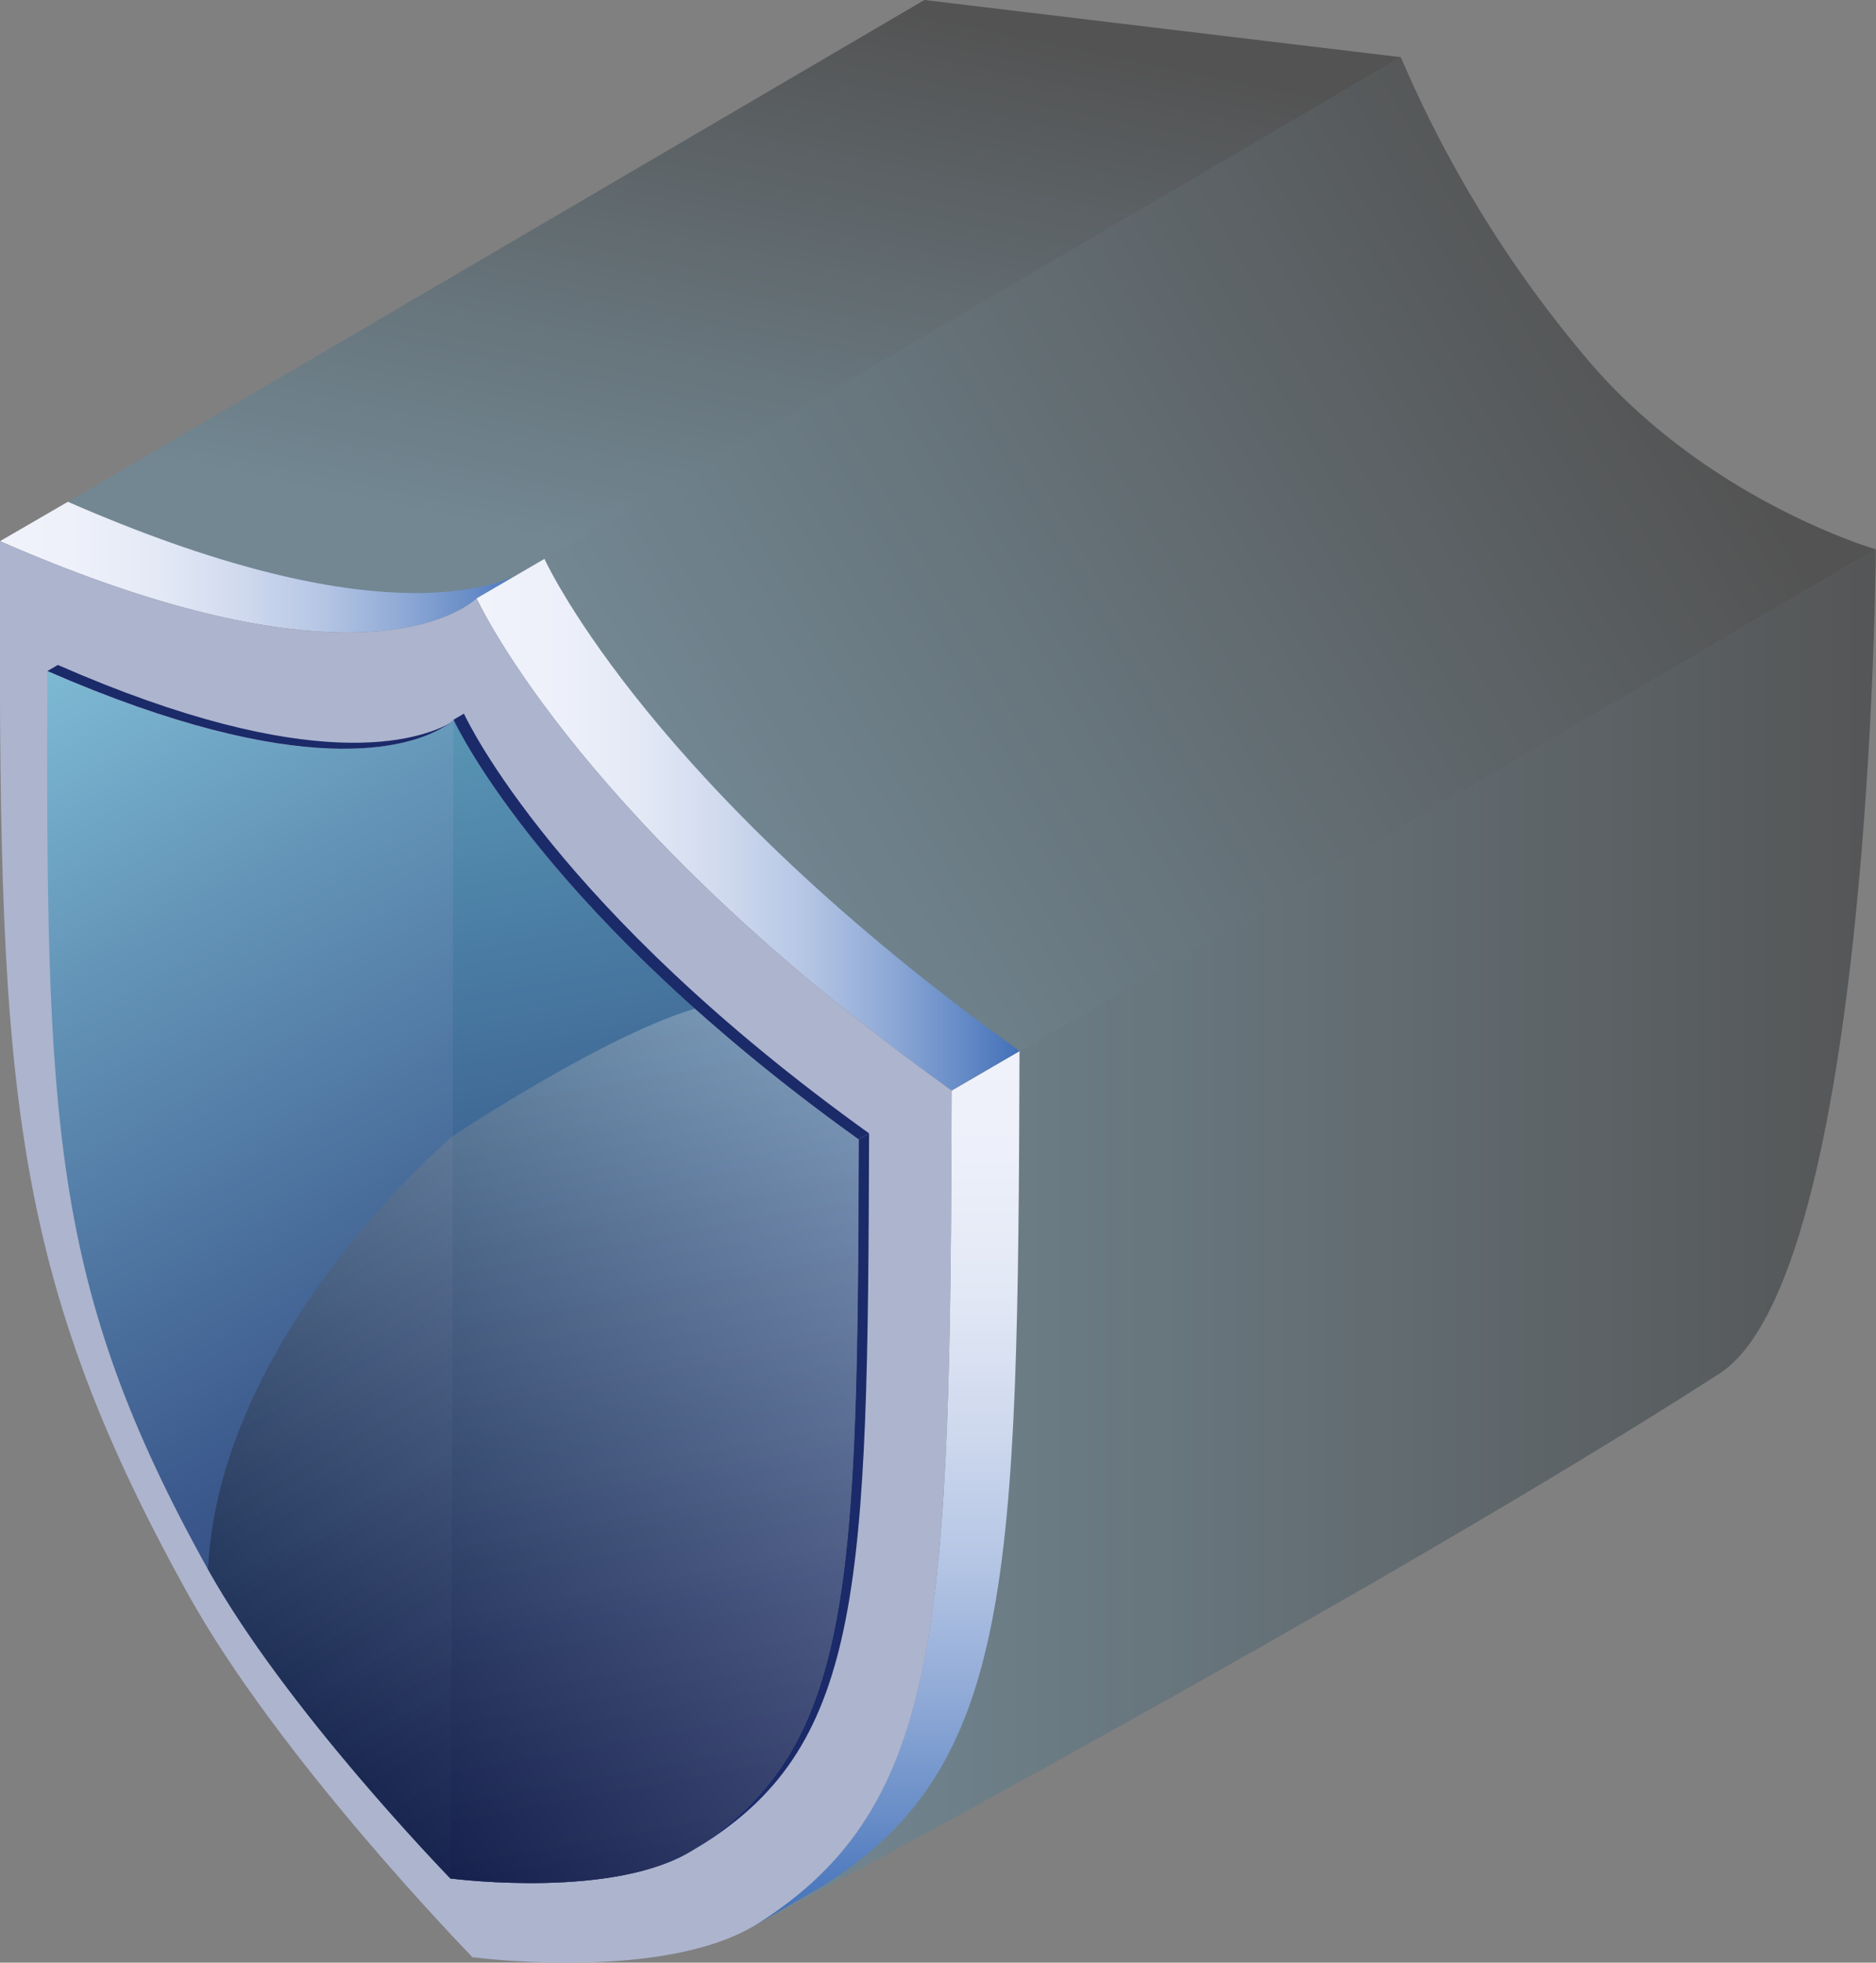 <svg xmlns="http://www.w3.org/2000/svg" xmlns:xlink="http://www.w3.org/1999/xlink" width="309.03" height="323.31" viewBox="0 0 309.03 323.31"><rect x="0" y="0" width="309.03" height="323.31" fill="#808080" stroke="none"/><defs><style>.cls-1{isolation:isolate;}.cls-2,.cls-3,.cls-4{mix-blend-mode:color-dodge;opacity:0.35;}.cls-2{fill:url(#linear-gradient);}.cls-3{fill:url(#linear-gradient-2);}.cls-4{fill:url(#linear-gradient-3);}.cls-5{fill:url(#linear-gradient-4);}.cls-6{fill:url(#linear-gradient-5);}.cls-7{fill:url(#linear-gradient-6);}.cls-8{fill:#adb4ce;}.cls-9{fill:url(#linear-gradient-7);}.cls-10{fill:url(#linear-gradient-8);}.cls-11{fill:#1b2a69;}.cls-12{mix-blend-mode:screen;opacity:0.3;fill:url(#linear-gradient-9);}</style><linearGradient id="linear-gradient" x1="129.9" y1="203.93" x2="318.14" y2="203.93" gradientUnits="userSpaceOnUse"><stop offset="0" stop-color="#5894b4"/><stop offset="1"/></linearGradient><linearGradient id="linear-gradient-2" x1="108.7" y1="105.71" x2="134.85" y2="-21.33" gradientUnits="userSpaceOnUse"><stop offset="0.1" stop-color="#5894b4"/><stop offset="0.85"/></linearGradient><linearGradient id="linear-gradient-3" x1="116.67" y1="139.02" x2="272.1" y2="49.29" xlink:href="#linear-gradient"/><linearGradient id="linear-gradient-4" x1="0.03" y1="93.43" x2="87.46" y2="93.43" gradientUnits="userSpaceOnUse"><stop offset="0" stop-color="#f1f3fb"/><stop offset="0.16" stop-color="#edf0fa"/><stop offset="0.31" stop-color="#e2e8f5"/><stop offset="0.46" stop-color="#cfd9ee"/><stop offset="0.61" stop-color="#b4c5e4"/><stop offset="0.75" stop-color="#91abd7"/><stop offset="0.89" stop-color="#678cc7"/><stop offset="1" stop-color="#4270b9"/></linearGradient><linearGradient id="linear-gradient-5" x1="145.98" y1="316.4" x2="145.98" y2="166.07" gradientUnits="userSpaceOnUse"><stop offset="0" stop-color="#4270b9"/><stop offset="0.11" stop-color="#678cc7"/><stop offset="0.25" stop-color="#91abd7"/><stop offset="0.39" stop-color="#b4c5e4"/><stop offset="0.54" stop-color="#cfd9ee"/><stop offset="0.69" stop-color="#e2e8f5"/><stop offset="0.84" stop-color="#edf0fa"/><stop offset="1" stop-color="#f1f3fb"/></linearGradient><linearGradient id="linear-gradient-6" x1="78.51" y1="135.86" x2="167.95" y2="135.86" xlink:href="#linear-gradient-4"/><linearGradient id="linear-gradient-7" x1="19.49" y1="104.37" x2="128.35" y2="293.48" gradientUnits="userSpaceOnUse"><stop offset="0" stop-color="#7db9d3"/><stop offset="0.21" stop-color="#6495b8"/><stop offset="0.58" stop-color="#3d5b8e"/><stop offset="0.85" stop-color="#243873"/><stop offset="1" stop-color="#1b2a69"/></linearGradient><linearGradient id="linear-gradient-8" x1="84.19" y1="119.18" x2="117.81" y2="303.41" gradientUnits="userSpaceOnUse"><stop offset="0" stop-color="#5894b4"/><stop offset="0.46" stop-color="#375b8c"/><stop offset="0.81" stop-color="#233873"/><stop offset="1" stop-color="#1b2a69"/></linearGradient><linearGradient id="linear-gradient-9" x1="46.98" y1="276.83" x2="154.21" y2="206.96" gradientUnits="userSpaceOnUse"><stop offset="0"/><stop offset="1" stop-color="#fff"/></linearGradient></defs><g class="cls-1"><g id="Слой_2" data-name="Слой 2"><g id="Слой_1-2" data-name="Слой 1"><path class="cls-2" d="M283.19,226.31C226,263.11,124,317.38,124,317.38L168,173.15,309,90.49S308.36,210.11,283.19,226.31Z"/><path class="cls-3" d="M89.68,92.07s-7.29,9.87-30.4,7.78C24.84,96.73,11.21,82.66,11.21,82.66L152.28,0l78.48,9.42Z"/><path class="cls-4" d="M309,90.49,168,173.15s-17.24-4.44-50-36.15C92.72,112.66,89.68,92.07,89.68,92.07L230.76,9.42A196.32,196.32,0,0,0,262.16,60C281.84,82.66,309,90.49,309,90.49Z"/><path class="cls-5" d="M87.46,93.66,86.9,94l-6.15,3.57-.56.32-3.91,2.28C70,103.81,49.44,110.77,0,89.15l11.18-6.49C60.62,104.27,81.17,97.31,87.46,93.66Z"/><path class="cls-6" d="M135.18,310.88,124,317.38l.83-.51c30.74-19.52,31.68-50.23,31.93-137.22l11.18-6.5c-.25,87-1.19,117.7-31.93,137.22Q135.62,310.64,135.18,310.88Z"/><path class="cls-7" d="M78.51,98.57l11.17-6.5c.91,1.9,18.14,38,78.27,81.08l-11.18,6.5C96.63,136.51,79.41,100.47,78.51,98.57Z"/><path class="cls-8" d="M78.51,98.57c.9,1.9,18.12,37.94,78.26,81.08-.25,87-1.19,117.7-31.93,137.22-15,9.5-45.37,5.75-47,5.55-1.6-1.65-31.92-32.95-46.8-59.69C.55,207.84-.22,176.15,0,89.15,60.21,115.48,77.59,99.42,78.51,98.57Z"/><path class="cls-9" d="M74.71,118.56c-.79.72-15.6,14.42-66.92-8-.21,74.18.44,101.2,26.48,148C47,281.34,72.8,308,74.16,309.44c1.37.17,27.29,3.37,40.06-4.74,26.21-16.64,27-42.81,27.22-117C90.17,150.92,75.48,120.18,74.71,118.56Z"/><path class="cls-10" d="M74.71,118.56c.77,1.62,15.46,32.36,66.73,69.14-.2,74.19-1,100.36-27.22,117-12.77,8.11-38.69,4.91-40.06,4.74C74.71,212.35,74.52,178.84,74.71,118.56Z"/><path class="cls-11" d="M74.52,118.92l-1.71,1c-5.36,3.11-22.89,9-65-9.38l1.72-1C51.64,128,69.16,122,74.52,118.92Z"/><path class="cls-11" d="M115.22,304.14l-1.72,1c.25-.14.48-.29.72-.44,26.21-16.64,27-42.81,27.22-117l1.72-1c-.21,74.19-1,100.37-27.22,117Z"/><path class="cls-11" d="M74.71,118.56l1.71-1c.77,1.62,15.47,32.36,66.74,69.14l-1.72,1C90.17,150.92,75.48,120.18,74.71,118.56Z"/><path class="cls-12" d="M114.48,166.17a319.34,319.34,0,0,0,27,21.53c-.2,74.19-1,100.36-27.22,117-12.77,8.11-38.69,4.91-40.06,4.74C72.8,308,47,281.34,34.27,258.54c1.89-39.08,40.32-71.38,40.32-71.38S99.58,170.52,114.48,166.17Z"/></g></g></g></svg>